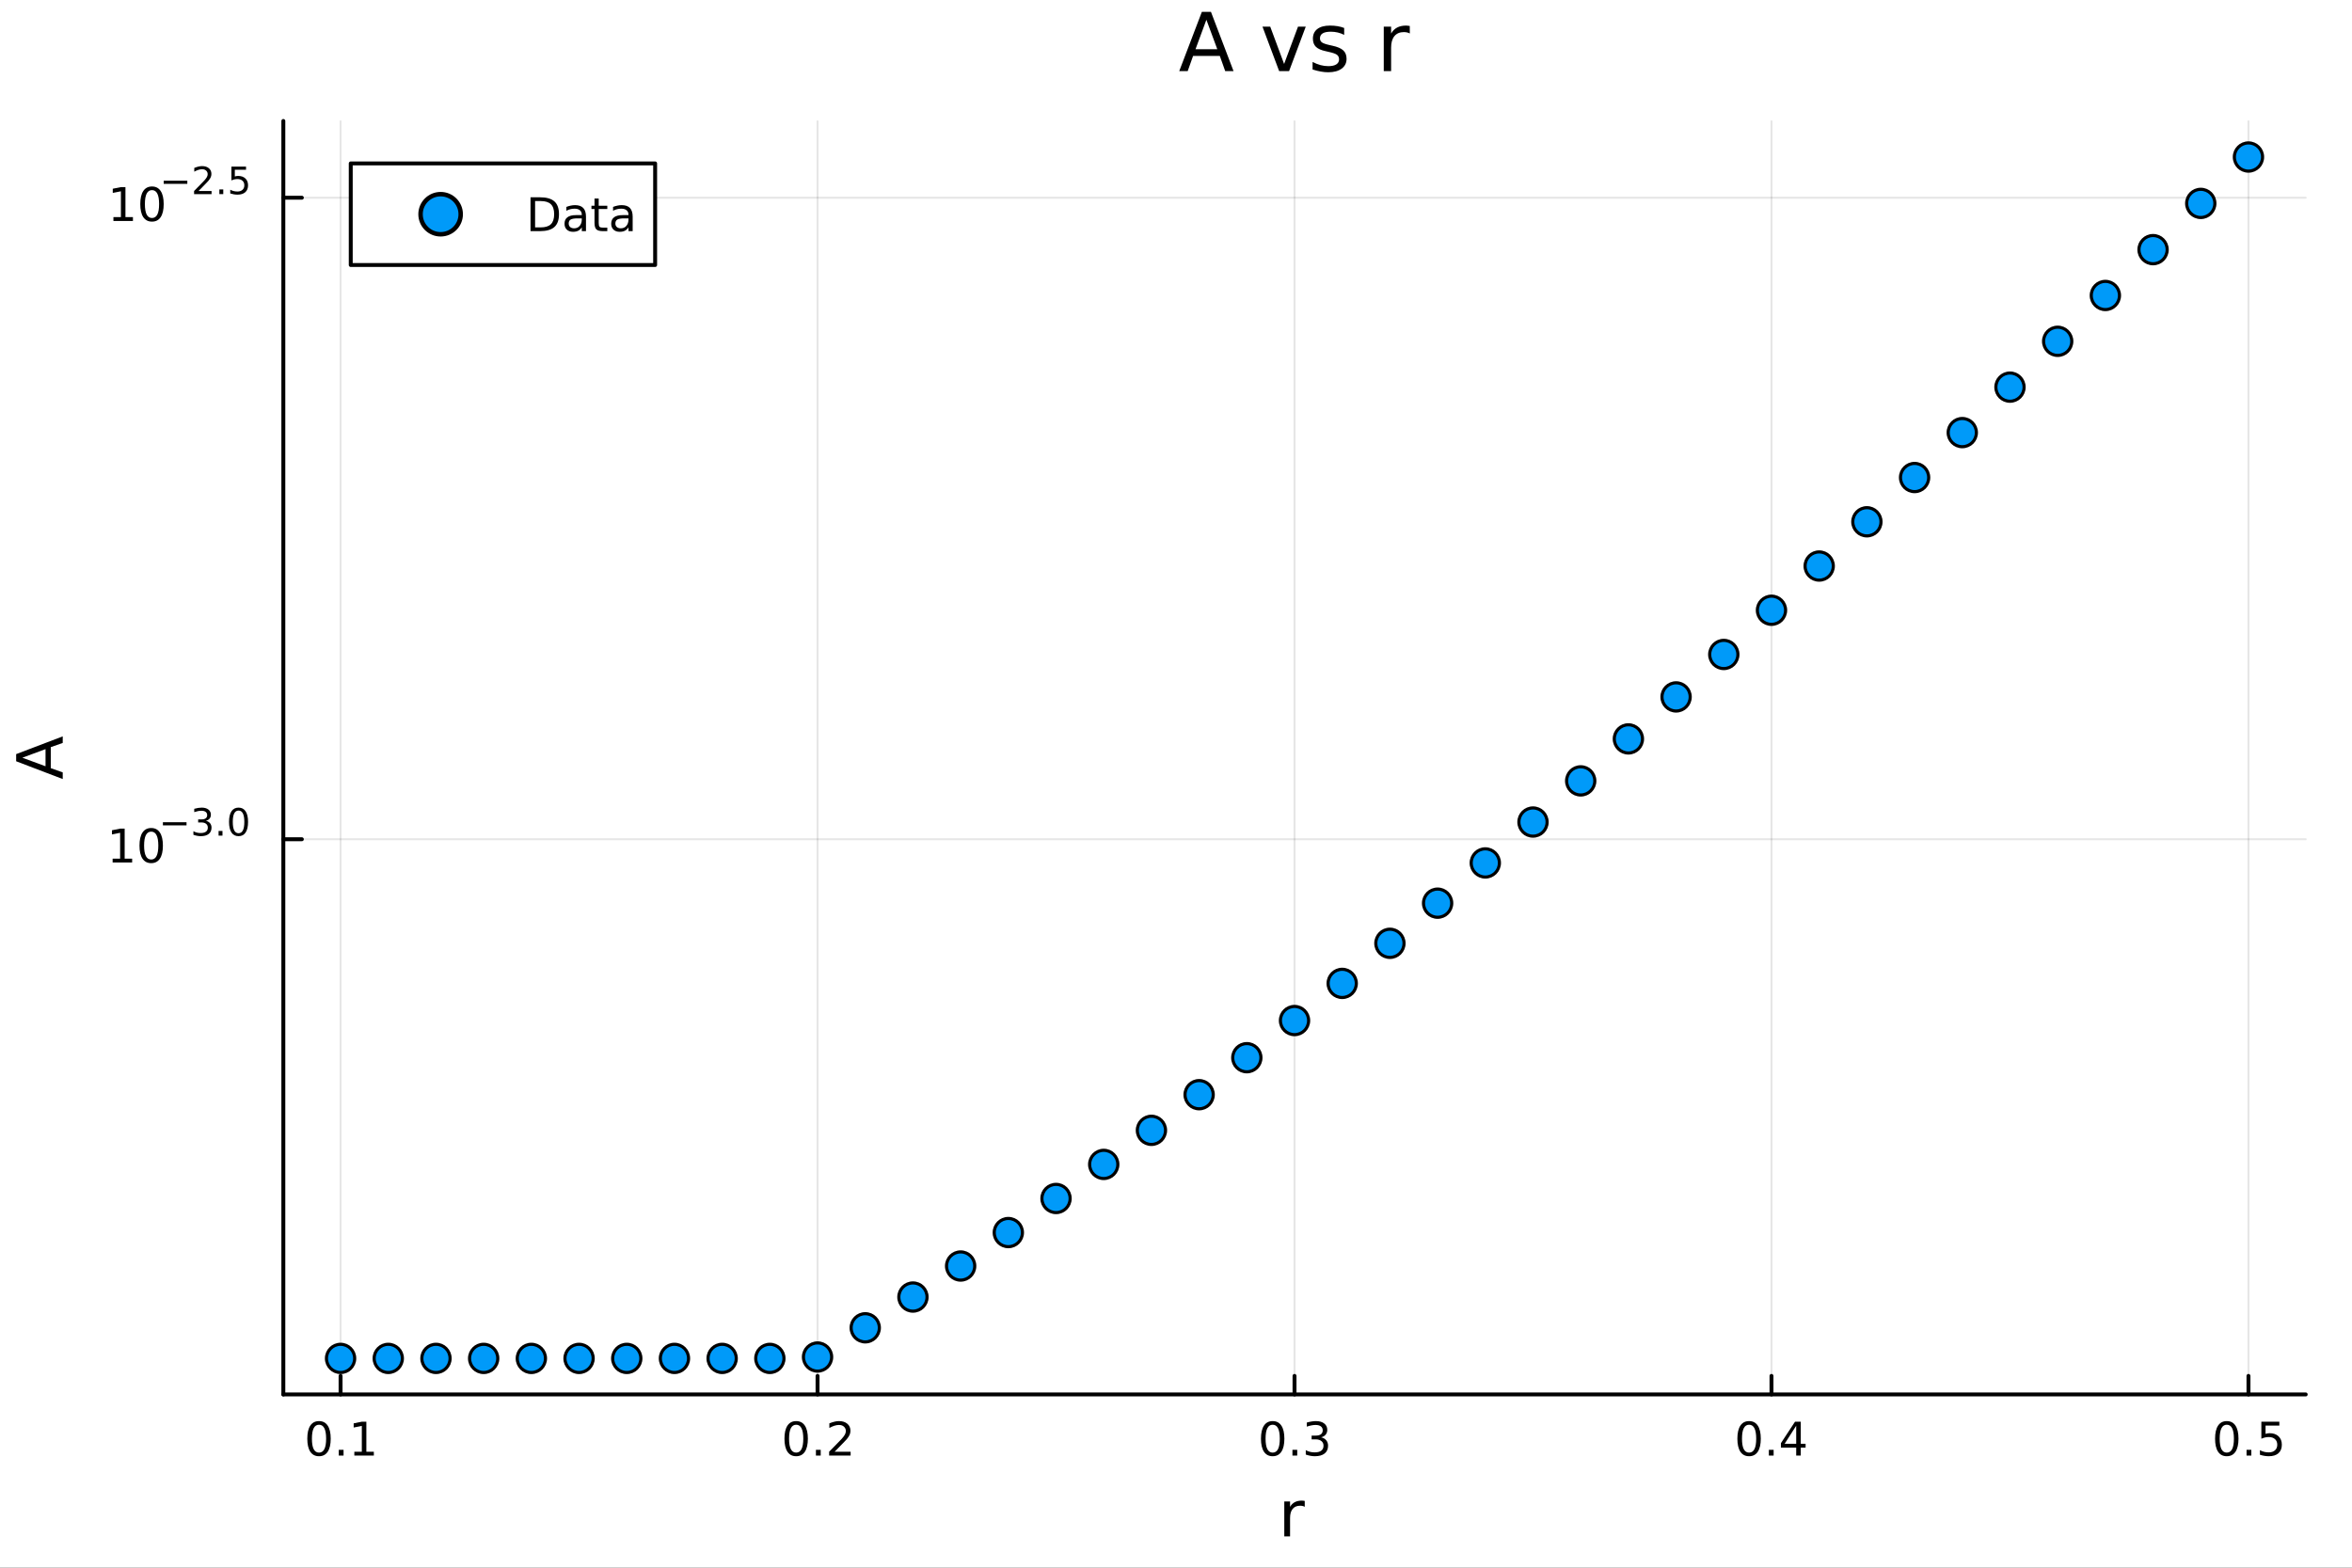 <svg xmlns="http://www.w3.org/2000/svg" xmlns:xlink="http://www.w3.org/1999/xlink" width="600" height="400" viewBox="0 0 2400 1600">
<rect x="0" y="0" width="2400" height="1600" fill="#333333" stroke="none"/>
<defs>
  <clipPath id="clip570">
    <rect x="0" y="0" width="2400" height="1600"></rect>
  </clipPath>
</defs>
<path clip-path="url(#clip570)" d="M0 1600 L2400 1600 L2400 0 L0 0  Z" fill="#ffffff" fill-rule="evenodd" fill-opacity="1"></path>
<defs>
  <clipPath id="clip571">
    <rect x="480" y="0" width="1681" height="1600"></rect>
  </clipPath>
</defs>
<path clip-path="url(#clip570)" d="M289.119 1423.18 L2352.76 1423.18 L2352.76 123.472 L289.119 123.472  Z" fill="#ffffff" fill-rule="evenodd" fill-opacity="1"></path>
<defs>
  <clipPath id="clip572">
    <rect x="289" y="123" width="2065" height="1301"></rect>
  </clipPath>
</defs>
<polyline clip-path="url(#clip572)" style="stroke:#000000; stroke-linecap:round; stroke-linejoin:round; stroke-width:2; stroke-opacity:0.1; fill:none" points="347.524,1423.18 347.524,123.472 "></polyline>
<polyline clip-path="url(#clip572)" style="stroke:#000000; stroke-linecap:round; stroke-linejoin:round; stroke-width:2; stroke-opacity:0.1; fill:none" points="834.231,1423.18 834.231,123.472 "></polyline>
<polyline clip-path="url(#clip572)" style="stroke:#000000; stroke-linecap:round; stroke-linejoin:round; stroke-width:2; stroke-opacity:0.1; fill:none" points="1320.94,1423.18 1320.94,123.472 "></polyline>
<polyline clip-path="url(#clip572)" style="stroke:#000000; stroke-linecap:round; stroke-linejoin:round; stroke-width:2; stroke-opacity:0.1; fill:none" points="1807.64,1423.18 1807.64,123.472 "></polyline>
<polyline clip-path="url(#clip572)" style="stroke:#000000; stroke-linecap:round; stroke-linejoin:round; stroke-width:2; stroke-opacity:0.1; fill:none" points="2294.35,1423.18 2294.35,123.472 "></polyline>
<polyline clip-path="url(#clip572)" style="stroke:#000000; stroke-linecap:round; stroke-linejoin:round; stroke-width:2; stroke-opacity:0.1; fill:none" points="289.119,856.537 2352.76,856.537 "></polyline>
<polyline clip-path="url(#clip572)" style="stroke:#000000; stroke-linecap:round; stroke-linejoin:round; stroke-width:2; stroke-opacity:0.1; fill:none" points="289.119,201.794 2352.76,201.794 "></polyline>
<polyline clip-path="url(#clip570)" style="stroke:#000000; stroke-linecap:round; stroke-linejoin:round; stroke-width:4; stroke-opacity:1; fill:none" points="289.119,1423.18 2352.76,1423.18 "></polyline>
<polyline clip-path="url(#clip570)" style="stroke:#000000; stroke-linecap:round; stroke-linejoin:round; stroke-width:4; stroke-opacity:1; fill:none" points="347.524,1423.18 347.524,1404.28 "></polyline>
<polyline clip-path="url(#clip570)" style="stroke:#000000; stroke-linecap:round; stroke-linejoin:round; stroke-width:4; stroke-opacity:1; fill:none" points="834.231,1423.18 834.231,1404.28 "></polyline>
<polyline clip-path="url(#clip570)" style="stroke:#000000; stroke-linecap:round; stroke-linejoin:round; stroke-width:4; stroke-opacity:1; fill:none" points="1320.94,1423.18 1320.94,1404.28 "></polyline>
<polyline clip-path="url(#clip570)" style="stroke:#000000; stroke-linecap:round; stroke-linejoin:round; stroke-width:4; stroke-opacity:1; fill:none" points="1807.64,1423.18 1807.64,1404.28 "></polyline>
<polyline clip-path="url(#clip570)" style="stroke:#000000; stroke-linecap:round; stroke-linejoin:round; stroke-width:4; stroke-opacity:1; fill:none" points="2294.35,1423.18 2294.35,1404.28 "></polyline>
<path clip-path="url(#clip570)" d="M325.522 1454.1 Q321.911 1454.1 320.082 1457.66 Q318.277 1461.2 318.277 1468.33 Q318.277 1475.44 320.082 1479.01 Q321.911 1482.55 325.522 1482.55 Q329.156 1482.55 330.962 1479.01 Q332.79 1475.44 332.79 1468.33 Q332.79 1461.2 330.962 1457.66 Q329.156 1454.1 325.522 1454.1 M325.522 1450.39 Q331.332 1450.39 334.388 1455 Q337.466 1459.58 337.466 1468.33 Q337.466 1477.06 334.388 1481.67 Q331.332 1486.25 325.522 1486.25 Q319.712 1486.25 316.633 1481.67 Q313.578 1477.06 313.578 1468.33 Q313.578 1459.58 316.633 1455 Q319.712 1450.39 325.522 1450.39 Z" fill="#000000" fill-rule="nonzero" fill-opacity="1"></path><path clip-path="url(#clip570)" d="M345.684 1479.7 L350.568 1479.7 L350.568 1485.58 L345.684 1485.58 L345.684 1479.7 Z" fill="#000000" fill-rule="nonzero" fill-opacity="1"></path><path clip-path="url(#clip570)" d="M361.563 1481.64 L369.202 1481.64 L369.202 1455.28 L360.892 1456.95 L360.892 1452.69 L369.156 1451.02 L373.832 1451.02 L373.832 1481.64 L381.471 1481.64 L381.471 1485.58 L361.563 1485.58 L361.563 1481.64 Z" fill="#000000" fill-rule="nonzero" fill-opacity="1"></path><path clip-path="url(#clip570)" d="M812.414 1454.1 Q808.803 1454.1 806.974 1457.66 Q805.169 1461.2 805.169 1468.33 Q805.169 1475.44 806.974 1479.01 Q808.803 1482.55 812.414 1482.55 Q816.048 1482.55 817.854 1479.01 Q819.682 1475.44 819.682 1468.33 Q819.682 1461.2 817.854 1457.66 Q816.048 1454.1 812.414 1454.1 M812.414 1450.39 Q818.224 1450.39 821.28 1455 Q824.358 1459.58 824.358 1468.33 Q824.358 1477.06 821.28 1481.67 Q818.224 1486.25 812.414 1486.25 Q806.604 1486.25 803.525 1481.67 Q800.47 1477.06 800.47 1468.33 Q800.47 1459.58 803.525 1455 Q806.604 1450.39 812.414 1450.39 Z" fill="#000000" fill-rule="nonzero" fill-opacity="1"></path><path clip-path="url(#clip570)" d="M832.576 1479.7 L837.46 1479.7 L837.46 1485.58 L832.576 1485.58 L832.576 1479.7 Z" fill="#000000" fill-rule="nonzero" fill-opacity="1"></path><path clip-path="url(#clip570)" d="M851.673 1481.64 L867.992 1481.64 L867.992 1485.58 L846.048 1485.58 L846.048 1481.64 Q848.71 1478.89 853.293 1474.26 Q857.9 1469.61 859.08 1468.27 Q861.326 1465.74 862.205 1464.01 Q863.108 1462.25 863.108 1460.56 Q863.108 1457.8 861.164 1456.07 Q859.242 1454.33 856.141 1454.33 Q853.941 1454.33 851.488 1455.09 Q849.057 1455.86 846.279 1457.41 L846.279 1452.69 Q849.104 1451.55 851.557 1450.97 Q854.011 1450.39 856.048 1450.39 Q861.418 1450.39 864.613 1453.08 Q867.807 1455.77 867.807 1460.26 Q867.807 1462.39 866.997 1464.31 Q866.21 1466.2 864.103 1468.8 Q863.525 1469.47 860.423 1472.69 Q857.321 1475.88 851.673 1481.64 Z" fill="#000000" fill-rule="nonzero" fill-opacity="1"></path><path clip-path="url(#clip570)" d="M1298.65 1454.1 Q1295.03 1454.1 1293.21 1457.66 Q1291.4 1461.2 1291.4 1468.33 Q1291.4 1475.44 1293.21 1479.01 Q1295.03 1482.55 1298.65 1482.55 Q1302.28 1482.55 1304.09 1479.01 Q1305.91 1475.44 1305.91 1468.33 Q1305.91 1461.2 1304.09 1457.66 Q1302.28 1454.1 1298.65 1454.1 M1298.65 1450.39 Q1304.46 1450.39 1307.51 1455 Q1310.59 1459.58 1310.59 1468.33 Q1310.59 1477.06 1307.51 1481.67 Q1304.46 1486.25 1298.65 1486.25 Q1292.84 1486.25 1289.76 1481.67 Q1286.7 1477.06 1286.7 1468.33 Q1286.7 1459.58 1289.76 1455 Q1292.84 1450.39 1298.65 1450.39 Z" fill="#000000" fill-rule="nonzero" fill-opacity="1"></path><path clip-path="url(#clip570)" d="M1318.81 1479.7 L1323.69 1479.7 L1323.69 1485.58 L1318.81 1485.58 L1318.81 1479.7 Z" fill="#000000" fill-rule="nonzero" fill-opacity="1"></path><path clip-path="url(#clip570)" d="M1348.04 1466.95 Q1351.4 1467.66 1353.28 1469.93 Q1355.17 1472.2 1355.17 1475.53 Q1355.17 1480.65 1351.66 1483.45 Q1348.14 1486.25 1341.66 1486.25 Q1339.48 1486.25 1337.16 1485.81 Q1334.87 1485.39 1332.42 1484.54 L1332.42 1480.02 Q1334.36 1481.16 1336.68 1481.74 Q1338.99 1482.32 1341.52 1482.32 Q1345.91 1482.32 1348.21 1480.58 Q1350.52 1478.84 1350.52 1475.53 Q1350.52 1472.48 1348.37 1470.77 Q1346.24 1469.03 1342.42 1469.03 L1338.39 1469.03 L1338.39 1465.19 L1342.6 1465.19 Q1346.05 1465.19 1347.88 1463.82 Q1349.71 1462.43 1349.71 1459.84 Q1349.71 1457.18 1347.81 1455.77 Q1345.94 1454.33 1342.42 1454.33 Q1340.5 1454.33 1338.3 1454.75 Q1336.1 1455.16 1333.46 1456.04 L1333.46 1451.88 Q1336.12 1451.14 1338.44 1450.77 Q1340.78 1450.39 1342.84 1450.39 Q1348.16 1450.39 1351.26 1452.83 Q1354.36 1455.23 1354.36 1459.35 Q1354.36 1462.22 1352.72 1464.21 Q1351.08 1466.18 1348.04 1466.95 Z" fill="#000000" fill-rule="nonzero" fill-opacity="1"></path><path clip-path="url(#clip570)" d="M1784.79 1454.1 Q1781.17 1454.1 1779.35 1457.66 Q1777.54 1461.2 1777.54 1468.33 Q1777.54 1475.44 1779.35 1479.01 Q1781.17 1482.55 1784.79 1482.55 Q1788.42 1482.55 1790.23 1479.01 Q1792.05 1475.44 1792.05 1468.33 Q1792.05 1461.2 1790.23 1457.66 Q1788.42 1454.1 1784.79 1454.1 M1784.79 1450.39 Q1790.6 1450.39 1793.65 1455 Q1796.73 1459.58 1796.73 1468.33 Q1796.73 1477.06 1793.65 1481.67 Q1790.6 1486.25 1784.79 1486.25 Q1778.98 1486.25 1775.9 1481.67 Q1772.84 1477.06 1772.84 1468.33 Q1772.84 1459.58 1775.9 1455 Q1778.98 1450.39 1784.79 1450.39 Z" fill="#000000" fill-rule="nonzero" fill-opacity="1"></path><path clip-path="url(#clip570)" d="M1804.95 1479.7 L1809.83 1479.7 L1809.83 1485.58 L1804.95 1485.58 L1804.95 1479.7 Z" fill="#000000" fill-rule="nonzero" fill-opacity="1"></path><path clip-path="url(#clip570)" d="M1832.86 1455.09 L1821.06 1473.54 L1832.86 1473.54 L1832.86 1455.09 M1831.64 1451.02 L1837.52 1451.02 L1837.52 1473.54 L1842.45 1473.54 L1842.45 1477.43 L1837.52 1477.43 L1837.52 1485.58 L1832.86 1485.58 L1832.86 1477.43 L1817.26 1477.43 L1817.26 1472.92 L1831.64 1451.02 Z" fill="#000000" fill-rule="nonzero" fill-opacity="1"></path><path clip-path="url(#clip570)" d="M2272.23 1454.1 Q2268.62 1454.1 2266.79 1457.66 Q2264.99 1461.2 2264.99 1468.33 Q2264.99 1475.44 2266.79 1479.01 Q2268.62 1482.55 2272.23 1482.55 Q2275.87 1482.55 2277.67 1479.01 Q2279.5 1475.44 2279.5 1468.33 Q2279.5 1461.2 2277.67 1457.66 Q2275.87 1454.1 2272.23 1454.1 M2272.23 1450.39 Q2278.04 1450.39 2281.1 1455 Q2284.18 1459.58 2284.18 1468.33 Q2284.18 1477.06 2281.1 1481.67 Q2278.04 1486.25 2272.23 1486.25 Q2266.42 1486.25 2263.34 1481.67 Q2260.29 1477.06 2260.29 1468.33 Q2260.29 1459.58 2263.34 1455 Q2266.42 1450.39 2272.23 1450.39 Z" fill="#000000" fill-rule="nonzero" fill-opacity="1"></path><path clip-path="url(#clip570)" d="M2292.4 1479.7 L2297.28 1479.7 L2297.28 1485.58 L2292.4 1485.58 L2292.4 1479.7 Z" fill="#000000" fill-rule="nonzero" fill-opacity="1"></path><path clip-path="url(#clip570)" d="M2307.51 1451.02 L2325.87 1451.02 L2325.87 1454.96 L2311.79 1454.96 L2311.79 1463.43 Q2312.81 1463.08 2313.83 1462.92 Q2314.85 1462.73 2315.87 1462.73 Q2321.65 1462.73 2325.03 1465.9 Q2328.41 1469.08 2328.41 1474.49 Q2328.41 1480.07 2324.94 1483.17 Q2321.47 1486.25 2315.15 1486.25 Q2312.97 1486.25 2310.71 1485.88 Q2308.46 1485.51 2306.05 1484.77 L2306.05 1480.07 Q2308.14 1481.2 2310.36 1481.76 Q2312.58 1482.32 2315.06 1482.32 Q2319.06 1482.32 2321.4 1480.21 Q2323.74 1478.1 2323.74 1474.49 Q2323.74 1470.88 2321.4 1468.77 Q2319.06 1466.67 2315.06 1466.67 Q2313.18 1466.67 2311.31 1467.08 Q2309.46 1467.5 2307.51 1468.38 L2307.51 1451.02 Z" fill="#000000" fill-rule="nonzero" fill-opacity="1"></path><path clip-path="url(#clip570)" d="M1331.38 1537.87 Q1330.39 1537.3 1329.21 1537.04 Q1328.07 1536.76 1326.67 1536.76 Q1321.7 1536.76 1319.03 1540 Q1316.39 1543.22 1316.39 1549.27 L1316.39 1568.04 L1310.5 1568.04 L1310.5 1532.4 L1316.39 1532.4 L1316.39 1537.93 Q1318.23 1534.69 1321.19 1533.13 Q1324.15 1531.54 1328.39 1531.54 Q1328.99 1531.54 1329.72 1531.63 Q1330.45 1531.7 1331.35 1531.85 L1331.38 1537.87 Z" fill="#000000" fill-rule="nonzero" fill-opacity="1"></path><polyline clip-path="url(#clip570)" style="stroke:#000000; stroke-linecap:round; stroke-linejoin:round; stroke-width:4; stroke-opacity:1; fill:none" points="289.119,1423.18 289.119,123.472 "></polyline>
<polyline clip-path="url(#clip570)" style="stroke:#000000; stroke-linecap:round; stroke-linejoin:round; stroke-width:4; stroke-opacity:1; fill:none" points="289.119,856.537 308.017,856.537 "></polyline>
<polyline clip-path="url(#clip570)" style="stroke:#000000; stroke-linecap:round; stroke-linejoin:round; stroke-width:4; stroke-opacity:1; fill:none" points="289.119,201.794 308.017,201.794 "></polyline>
<path clip-path="url(#clip570)" d="M114.931 876.33 L122.57 876.33 L122.57 849.964 L114.26 851.631 L114.26 847.372 L122.524 845.705 L127.2 845.705 L127.2 876.33 L134.839 876.33 L134.839 880.265 L114.931 880.265 L114.931 876.33 Z" fill="#000000" fill-rule="nonzero" fill-opacity="1"></path><path clip-path="url(#clip570)" d="M154.283 848.784 Q150.672 848.784 148.843 852.348 Q147.038 855.89 147.038 863.02 Q147.038 870.126 148.843 873.691 Q150.672 877.232 154.283 877.232 Q157.917 877.232 159.723 873.691 Q161.552 870.126 161.552 863.02 Q161.552 855.89 159.723 852.348 Q157.917 848.784 154.283 848.784 M154.283 845.08 Q160.093 845.08 163.149 849.686 Q166.227 854.27 166.227 863.02 Q166.227 871.746 163.149 876.353 Q160.093 880.936 154.283 880.936 Q148.473 880.936 145.394 876.353 Q142.339 871.746 142.339 863.02 Q142.339 854.27 145.394 849.686 Q148.473 845.08 154.283 845.08 Z" fill="#000000" fill-rule="nonzero" fill-opacity="1"></path><path clip-path="url(#clip570)" d="M166.227 839.181 L190.339 839.181 L190.339 842.379 L166.227 842.379 L166.227 839.181 Z" fill="#000000" fill-rule="nonzero" fill-opacity="1"></path><path clip-path="url(#clip570)" d="M210.05 837.714 Q212.777 838.297 214.3 840.14 Q215.842 841.984 215.842 844.692 Q215.842 848.848 212.984 851.124 Q210.125 853.4 204.859 853.4 Q203.091 853.4 201.21 853.043 Q199.348 852.704 197.354 852.008 L197.354 848.341 Q198.934 849.262 200.815 849.732 Q202.696 850.203 204.746 850.203 Q208.319 850.203 210.181 848.792 Q212.062 847.381 212.062 844.692 Q212.062 842.209 210.313 840.817 Q208.583 839.407 205.479 839.407 L202.207 839.407 L202.207 836.285 L205.63 836.285 Q208.432 836.285 209.918 835.175 Q211.404 834.047 211.404 831.94 Q211.404 829.777 209.861 828.63 Q208.338 827.464 205.479 827.464 Q203.918 827.464 202.132 827.802 Q200.345 828.141 198.201 828.856 L198.201 825.47 Q200.364 824.868 202.244 824.568 Q204.144 824.267 205.818 824.267 Q210.144 824.267 212.664 826.241 Q215.184 828.197 215.184 831.545 Q215.184 833.877 213.849 835.495 Q212.513 837.094 210.05 837.714 Z" fill="#000000" fill-rule="nonzero" fill-opacity="1"></path><path clip-path="url(#clip570)" d="M223.046 848.077 L227.014 848.077 L227.014 852.854 L223.046 852.854 L223.046 848.077 Z" fill="#000000" fill-rule="nonzero" fill-opacity="1"></path><path clip-path="url(#clip570)" d="M243.415 827.276 Q240.481 827.276 238.995 830.172 Q237.528 833.05 237.528 838.843 Q237.528 844.617 238.995 847.513 Q240.481 850.391 243.415 850.391 Q246.367 850.391 247.834 847.513 Q249.32 844.617 249.32 838.843 Q249.32 833.05 247.834 830.172 Q246.367 827.276 243.415 827.276 M243.415 824.267 Q248.135 824.267 250.618 828.009 Q253.119 831.733 253.119 838.843 Q253.119 845.933 250.618 849.676 Q248.135 853.4 243.415 853.4 Q238.694 853.4 236.192 849.676 Q233.71 845.933 233.71 838.843 Q233.71 831.733 236.192 828.009 Q238.694 824.267 243.415 824.267 Z" fill="#000000" fill-rule="nonzero" fill-opacity="1"></path><path clip-path="url(#clip570)" d="M115.74 221.586 L123.379 221.586 L123.379 195.22 L115.069 196.887 L115.069 192.628 L123.333 190.961 L128.009 190.961 L128.009 221.586 L135.647 221.586 L135.647 225.521 L115.74 225.521 L115.74 221.586 Z" fill="#000000" fill-rule="nonzero" fill-opacity="1"></path><path clip-path="url(#clip570)" d="M155.092 194.04 Q151.481 194.04 149.652 197.605 Q147.846 201.146 147.846 208.276 Q147.846 215.382 149.652 218.947 Q151.481 222.489 155.092 222.489 Q158.726 222.489 160.532 218.947 Q162.36 215.382 162.36 208.276 Q162.36 201.146 160.532 197.605 Q158.726 194.04 155.092 194.04 M155.092 190.336 Q160.902 190.336 163.958 194.943 Q167.036 199.526 167.036 208.276 Q167.036 217.003 163.958 221.609 Q160.902 226.193 155.092 226.193 Q149.282 226.193 146.203 221.609 Q143.147 217.003 143.147 208.276 Q143.147 199.526 146.203 194.943 Q149.282 190.336 155.092 190.336 Z" fill="#000000" fill-rule="nonzero" fill-opacity="1"></path><path clip-path="url(#clip570)" d="M167.036 184.438 L191.148 184.438 L191.148 187.635 L167.036 187.635 L167.036 184.438 Z" fill="#000000" fill-rule="nonzero" fill-opacity="1"></path><path clip-path="url(#clip570)" d="M202.621 194.913 L215.88 194.913 L215.88 198.111 L198.05 198.111 L198.05 194.913 Q200.213 192.675 203.937 188.914 Q207.68 185.133 208.639 184.043 Q210.463 181.993 211.178 180.582 Q211.912 179.153 211.912 177.78 Q211.912 175.541 210.332 174.131 Q208.771 172.72 206.25 172.72 Q204.464 172.72 202.47 173.341 Q200.495 173.962 198.238 175.222 L198.238 171.385 Q200.533 170.463 202.526 169.993 Q204.52 169.523 206.175 169.523 Q210.539 169.523 213.134 171.705 Q215.73 173.886 215.73 177.535 Q215.73 179.265 215.071 180.826 Q214.432 182.369 212.72 184.475 Q212.25 185.021 209.73 187.635 Q207.21 190.23 202.621 194.913 Z" fill="#000000" fill-rule="nonzero" fill-opacity="1"></path><path clip-path="url(#clip570)" d="M223.854 193.334 L227.823 193.334 L227.823 198.111 L223.854 198.111 L223.854 193.334 Z" fill="#000000" fill-rule="nonzero" fill-opacity="1"></path><path clip-path="url(#clip570)" d="M236.136 170.031 L251.051 170.031 L251.051 173.228 L239.615 173.228 L239.615 180.112 Q240.443 179.83 241.27 179.698 Q242.098 179.548 242.926 179.548 Q247.627 179.548 250.373 182.124 Q253.119 184.701 253.119 189.102 Q253.119 193.635 250.298 196.155 Q247.477 198.656 242.343 198.656 Q240.575 198.656 238.731 198.355 Q236.907 198.054 234.951 197.453 L234.951 193.635 Q236.644 194.556 238.449 195.008 Q240.255 195.459 242.267 195.459 Q245.521 195.459 247.421 193.747 Q249.32 192.036 249.32 189.102 Q249.32 186.168 247.421 184.456 Q245.521 182.745 242.267 182.745 Q240.744 182.745 239.22 183.083 Q237.716 183.422 236.136 184.137 L236.136 170.031 Z" fill="#000000" fill-rule="nonzero" fill-opacity="1"></path><path clip-path="url(#clip570)" d="M22.818 773.326 L46.467 782.047 L46.467 764.573 L22.818 773.326 M16.484 776.954 L16.484 769.666 L64.004 751.555 L64.004 758.239 L51.814 762.568 L51.814 783.989 L64.004 788.317 L64.004 795.097 L16.484 776.954 Z" fill="#000000" fill-rule="nonzero" fill-opacity="1"></path><path clip-path="url(#clip570)" d="M1231.01 20.157 L1219.91 50.255 L1242.15 50.255 L1231.01 20.157 M1226.39 12.096 L1235.67 12.096 L1258.72 72.576 L1250.21 72.576 L1244.7 57.061 L1217.44 57.061 L1211.93 72.576 L1203.3 72.576 L1226.39 12.096 Z" fill="#000000" fill-rule="nonzero" fill-opacity="1"></path><path clip-path="url(#clip570)" d="M1288.25 27.206 L1296.15 27.206 L1310.32 65.284 L1324.5 27.206 L1332.4 27.206 L1315.39 72.576 L1305.26 72.576 L1288.25 27.206 Z" fill="#000000" fill-rule="nonzero" fill-opacity="1"></path><path clip-path="url(#clip570)" d="M1371.61 28.543 L1371.61 35.591 Q1368.45 33.971 1365.05 33.161 Q1361.65 32.35 1358 32.35 Q1352.45 32.35 1349.66 34.052 Q1346.9 35.753 1346.9 39.156 Q1346.9 41.749 1348.89 43.248 Q1350.87 44.706 1356.87 46.043 L1359.42 46.61 Q1367.36 48.311 1370.68 51.43 Q1374.04 54.509 1374.04 60.059 Q1374.04 66.378 1369.02 70.064 Q1364.04 73.751 1355.29 73.751 Q1351.64 73.751 1347.67 73.022 Q1343.74 72.333 1339.37 70.915 L1339.37 63.218 Q1343.5 65.365 1347.51 66.459 Q1351.52 67.512 1355.45 67.512 Q1360.72 67.512 1363.55 65.73 Q1366.39 63.907 1366.39 60.626 Q1366.39 57.588 1364.32 55.967 Q1362.3 54.347 1355.37 52.848 L1352.78 52.24 Q1345.85 50.782 1342.77 47.785 Q1339.69 44.746 1339.69 39.48 Q1339.69 33.08 1344.23 29.596 Q1348.77 26.112 1357.11 26.112 Q1361.24 26.112 1364.89 26.72 Q1368.54 27.327 1371.61 28.543 Z" fill="#000000" fill-rule="nonzero" fill-opacity="1"></path><path clip-path="url(#clip570)" d="M1438.58 34.173 Q1437.32 33.444 1435.82 33.12 Q1434.36 32.756 1432.58 32.756 Q1426.26 32.756 1422.86 36.888 Q1419.5 40.979 1419.5 48.676 L1419.5 72.576 L1412 72.576 L1412 27.206 L1419.5 27.206 L1419.5 34.254 Q1421.85 30.122 1425.61 28.138 Q1429.38 26.112 1434.77 26.112 Q1435.54 26.112 1436.47 26.234 Q1437.4 26.315 1438.54 26.517 L1438.58 34.173 Z" fill="#000000" fill-rule="nonzero" fill-opacity="1"></path><circle clip-path="url(#clip572)" cx="347.524" cy="1386.4" r="14.4" fill="#009af9" fill-rule="evenodd" fill-opacity="1" stroke="#000000" stroke-opacity="1" stroke-width="3.2"></circle>
<circle clip-path="url(#clip572)" cx="396.195" cy="1386.4" r="14.4" fill="#009af9" fill-rule="evenodd" fill-opacity="1" stroke="#000000" stroke-opacity="1" stroke-width="3.2"></circle>
<circle clip-path="url(#clip572)" cx="444.866" cy="1386.4" r="14.4" fill="#009af9" fill-rule="evenodd" fill-opacity="1" stroke="#000000" stroke-opacity="1" stroke-width="3.2"></circle>
<circle clip-path="url(#clip572)" cx="493.536" cy="1386.4" r="14.4" fill="#009af9" fill-rule="evenodd" fill-opacity="1" stroke="#000000" stroke-opacity="1" stroke-width="3.2"></circle>
<circle clip-path="url(#clip572)" cx="542.207" cy="1386.4" r="14.4" fill="#009af9" fill-rule="evenodd" fill-opacity="1" stroke="#000000" stroke-opacity="1" stroke-width="3.2"></circle>
<circle clip-path="url(#clip572)" cx="590.878" cy="1386.4" r="14.4" fill="#009af9" fill-rule="evenodd" fill-opacity="1" stroke="#000000" stroke-opacity="1" stroke-width="3.2"></circle>
<circle clip-path="url(#clip572)" cx="639.548" cy="1386.4" r="14.4" fill="#009af9" fill-rule="evenodd" fill-opacity="1" stroke="#000000" stroke-opacity="1" stroke-width="3.2"></circle>
<circle clip-path="url(#clip572)" cx="688.219" cy="1386.4" r="14.4" fill="#009af9" fill-rule="evenodd" fill-opacity="1" stroke="#000000" stroke-opacity="1" stroke-width="3.2"></circle>
<circle clip-path="url(#clip572)" cx="736.89" cy="1386.4" r="14.4" fill="#009af9" fill-rule="evenodd" fill-opacity="1" stroke="#000000" stroke-opacity="1" stroke-width="3.2"></circle>
<circle clip-path="url(#clip572)" cx="785.56" cy="1386.4" r="14.4" fill="#009af9" fill-rule="evenodd" fill-opacity="1" stroke="#000000" stroke-opacity="1" stroke-width="3.2"></circle>
<circle clip-path="url(#clip572)" cx="834.231" cy="1384.99" r="14.4" fill="#009af9" fill-rule="evenodd" fill-opacity="1" stroke="#000000" stroke-opacity="1" stroke-width="3.2"></circle>
<circle clip-path="url(#clip572)" cx="882.902" cy="1355.18" r="14.4" fill="#009af9" fill-rule="evenodd" fill-opacity="1" stroke="#000000" stroke-opacity="1" stroke-width="3.2"></circle>
<circle clip-path="url(#clip572)" cx="931.572" cy="1323.78" r="14.4" fill="#009af9" fill-rule="evenodd" fill-opacity="1" stroke="#000000" stroke-opacity="1" stroke-width="3.2"></circle>
<circle clip-path="url(#clip572)" cx="980.243" cy="1292.11" r="14.4" fill="#009af9" fill-rule="evenodd" fill-opacity="1" stroke="#000000" stroke-opacity="1" stroke-width="3.2"></circle>
<circle clip-path="url(#clip572)" cx="1028.91" cy="1257.97" r="14.4" fill="#009af9" fill-rule="evenodd" fill-opacity="1" stroke="#000000" stroke-opacity="1" stroke-width="3.2"></circle>
<circle clip-path="url(#clip572)" cx="1077.58" cy="1223.19" r="14.4" fill="#009af9" fill-rule="evenodd" fill-opacity="1" stroke="#000000" stroke-opacity="1" stroke-width="3.2"></circle>
<circle clip-path="url(#clip572)" cx="1126.25" cy="1188.41" r="14.4" fill="#009af9" fill-rule="evenodd" fill-opacity="1" stroke="#000000" stroke-opacity="1" stroke-width="3.2"></circle>
<circle clip-path="url(#clip572)" cx="1174.93" cy="1153.63" r="14.4" fill="#009af9" fill-rule="evenodd" fill-opacity="1" stroke="#000000" stroke-opacity="1" stroke-width="3.2"></circle>
<circle clip-path="url(#clip572)" cx="1223.6" cy="1117.25" r="14.4" fill="#009af9" fill-rule="evenodd" fill-opacity="1" stroke="#000000" stroke-opacity="1" stroke-width="3.2"></circle>
<circle clip-path="url(#clip572)" cx="1272.27" cy="1079.51" r="14.4" fill="#009af9" fill-rule="evenodd" fill-opacity="1" stroke="#000000" stroke-opacity="1" stroke-width="3.2"></circle>
<circle clip-path="url(#clip572)" cx="1320.94" cy="1041.58" r="14.4" fill="#009af9" fill-rule="evenodd" fill-opacity="1" stroke="#000000" stroke-opacity="1" stroke-width="3.2"></circle>
<circle clip-path="url(#clip572)" cx="1369.61" cy="1003.66" r="14.4" fill="#009af9" fill-rule="evenodd" fill-opacity="1" stroke="#000000" stroke-opacity="1" stroke-width="3.2"></circle>
<circle clip-path="url(#clip572)" cx="1418.28" cy="962.752" r="14.4" fill="#009af9" fill-rule="evenodd" fill-opacity="1" stroke="#000000" stroke-opacity="1" stroke-width="3.2"></circle>
<circle clip-path="url(#clip572)" cx="1466.95" cy="921.793" r="14.4" fill="#009af9" fill-rule="evenodd" fill-opacity="1" stroke="#000000" stroke-opacity="1" stroke-width="3.2"></circle>
<circle clip-path="url(#clip572)" cx="1515.62" cy="880.722" r="14.4" fill="#009af9" fill-rule="evenodd" fill-opacity="1" stroke="#000000" stroke-opacity="1" stroke-width="3.2"></circle>
<circle clip-path="url(#clip572)" cx="1564.29" cy="838.988" r="14.4" fill="#009af9" fill-rule="evenodd" fill-opacity="1" stroke="#000000" stroke-opacity="1" stroke-width="3.2"></circle>
<circle clip-path="url(#clip572)" cx="1612.96" cy="796.975" r="14.4" fill="#009af9" fill-rule="evenodd" fill-opacity="1" stroke="#000000" stroke-opacity="1" stroke-width="3.2"></circle>
<circle clip-path="url(#clip572)" cx="1661.63" cy="754.127" r="14.4" fill="#009af9" fill-rule="evenodd" fill-opacity="1" stroke="#000000" stroke-opacity="1" stroke-width="3.2"></circle>
<circle clip-path="url(#clip572)" cx="1710.3" cy="711.28" r="14.4" fill="#009af9" fill-rule="evenodd" fill-opacity="1" stroke="#000000" stroke-opacity="1" stroke-width="3.2"></circle>
<circle clip-path="url(#clip572)" cx="1758.97" cy="667.949" r="14.4" fill="#009af9" fill-rule="evenodd" fill-opacity="1" stroke="#000000" stroke-opacity="1" stroke-width="3.2"></circle>
<circle clip-path="url(#clip572)" cx="1807.64" cy="622.83" r="14.4" fill="#009af9" fill-rule="evenodd" fill-opacity="1" stroke="#000000" stroke-opacity="1" stroke-width="3.2"></circle>
<circle clip-path="url(#clip572)" cx="1856.32" cy="577.701" r="14.4" fill="#009af9" fill-rule="evenodd" fill-opacity="1" stroke="#000000" stroke-opacity="1" stroke-width="3.2"></circle>
<circle clip-path="url(#clip572)" cx="1904.99" cy="532.533" r="14.4" fill="#009af9" fill-rule="evenodd" fill-opacity="1" stroke="#000000" stroke-opacity="1" stroke-width="3.2"></circle>
<circle clip-path="url(#clip572)" cx="1953.66" cy="487.364" r="14.4" fill="#009af9" fill-rule="evenodd" fill-opacity="1" stroke="#000000" stroke-opacity="1" stroke-width="3.2"></circle>
<circle clip-path="url(#clip572)" cx="2002.33" cy="441.519" r="14.4" fill="#009af9" fill-rule="evenodd" fill-opacity="1" stroke="#000000" stroke-opacity="1" stroke-width="3.2"></circle>
<circle clip-path="url(#clip572)" cx="2051" cy="395.113" r="14.4" fill="#009af9" fill-rule="evenodd" fill-opacity="1" stroke="#000000" stroke-opacity="1" stroke-width="3.2"></circle>
<circle clip-path="url(#clip572)" cx="2099.67" cy="348.339" r="14.4" fill="#009af9" fill-rule="evenodd" fill-opacity="1" stroke="#000000" stroke-opacity="1" stroke-width="3.2"></circle>
<circle clip-path="url(#clip572)" cx="2148.34" cy="301.565" r="14.4" fill="#009af9" fill-rule="evenodd" fill-opacity="1" stroke="#000000" stroke-opacity="1" stroke-width="3.2"></circle>
<circle clip-path="url(#clip572)" cx="2197.01" cy="254.79" r="14.4" fill="#009af9" fill-rule="evenodd" fill-opacity="1" stroke="#000000" stroke-opacity="1" stroke-width="3.2"></circle>
<circle clip-path="url(#clip572)" cx="2245.68" cy="207.597" r="14.4" fill="#009af9" fill-rule="evenodd" fill-opacity="1" stroke="#000000" stroke-opacity="1" stroke-width="3.2"></circle>
<circle clip-path="url(#clip572)" cx="2294.35" cy="160.256" r="14.4" fill="#009af9" fill-rule="evenodd" fill-opacity="1" stroke="#000000" stroke-opacity="1" stroke-width="3.2"></circle>
<path clip-path="url(#clip570)" d="M357.907 270.476 L668.506 270.476 L668.506 166.796 L357.907 166.796  Z" fill="#ffffff" fill-rule="evenodd" fill-opacity="1"></path>
<polyline clip-path="url(#clip570)" style="stroke:#000000; stroke-linecap:round; stroke-linejoin:round; stroke-width:4; stroke-opacity:1; fill:none" points="357.907,270.476 668.506,270.476 668.506,166.796 357.907,166.796 357.907,270.476 "></polyline>
<circle clip-path="url(#clip570)" cx="449.624" cy="218.636" r="20.48" fill="#009af9" fill-rule="evenodd" fill-opacity="1" stroke="#000000" stroke-opacity="1" stroke-width="4.551"></circle>
<path clip-path="url(#clip570)" d="M546.018 205.198 L546.018 232.073 L551.666 232.073 Q558.818 232.073 562.129 228.832 Q565.462 225.592 565.462 218.601 Q565.462 211.657 562.129 208.439 Q558.818 205.198 551.666 205.198 L546.018 205.198 M541.342 201.356 L550.948 201.356 Q560.994 201.356 565.693 205.546 Q570.392 209.712 570.392 218.601 Q570.392 227.536 565.67 231.726 Q560.948 235.916 550.948 235.916 L541.342 235.916 L541.342 201.356 Z" fill="#000000" fill-rule="nonzero" fill-opacity="1"></path><path clip-path="url(#clip570)" d="M589.443 222.883 Q584.281 222.883 582.29 224.064 Q580.3 225.244 580.3 228.092 Q580.3 230.36 581.781 231.703 Q583.286 233.022 585.855 233.022 Q589.397 233.022 591.527 230.522 Q593.679 227.999 593.679 223.832 L593.679 222.883 L589.443 222.883 M597.939 221.124 L597.939 235.916 L593.679 235.916 L593.679 231.981 Q592.221 234.342 590.045 235.476 Q587.869 236.587 584.721 236.587 Q580.74 236.587 578.378 234.365 Q576.04 232.119 576.04 228.369 Q576.04 223.994 578.957 221.772 Q581.897 219.55 587.707 219.55 L593.679 219.55 L593.679 219.133 Q593.679 216.194 591.735 214.596 Q589.814 212.976 586.318 212.976 Q584.096 212.976 581.99 213.508 Q579.883 214.041 577.939 215.106 L577.939 211.17 Q580.277 210.268 582.476 209.828 Q584.675 209.365 586.758 209.365 Q592.383 209.365 595.161 212.282 Q597.939 215.198 597.939 221.124 Z" fill="#000000" fill-rule="nonzero" fill-opacity="1"></path><path clip-path="url(#clip570)" d="M610.925 202.629 L610.925 209.99 L619.698 209.99 L619.698 213.3 L610.925 213.3 L610.925 227.374 Q610.925 230.545 611.781 231.448 Q612.661 232.351 615.323 232.351 L619.698 232.351 L619.698 235.916 L615.323 235.916 Q610.392 235.916 608.517 234.087 Q606.642 232.235 606.642 227.374 L606.642 213.3 L603.517 213.3 L603.517 209.99 L606.642 209.99 L606.642 202.629 L610.925 202.629 Z" fill="#000000" fill-rule="nonzero" fill-opacity="1"></path><path clip-path="url(#clip570)" d="M637.082 222.883 Q631.92 222.883 629.929 224.064 Q627.938 225.244 627.938 228.092 Q627.938 230.36 629.42 231.703 Q630.924 233.022 633.494 233.022 Q637.036 233.022 639.165 230.522 Q641.318 227.999 641.318 223.832 L641.318 222.883 L637.082 222.883 M645.577 221.124 L645.577 235.916 L641.318 235.916 L641.318 231.981 Q639.86 234.342 637.684 235.476 Q635.508 236.587 632.36 236.587 Q628.378 236.587 626.017 234.365 Q623.679 232.119 623.679 228.369 Q623.679 223.994 626.596 221.772 Q629.536 219.55 635.346 219.55 L641.318 219.55 L641.318 219.133 Q641.318 216.194 639.373 214.596 Q637.452 212.976 633.957 212.976 Q631.735 212.976 629.628 213.508 Q627.522 214.041 625.577 215.106 L625.577 211.17 Q627.915 210.268 630.114 209.828 Q632.313 209.365 634.397 209.365 Q640.022 209.365 642.799 212.282 Q645.577 215.198 645.577 221.124 Z" fill="#000000" fill-rule="nonzero" fill-opacity="1"></path></svg>